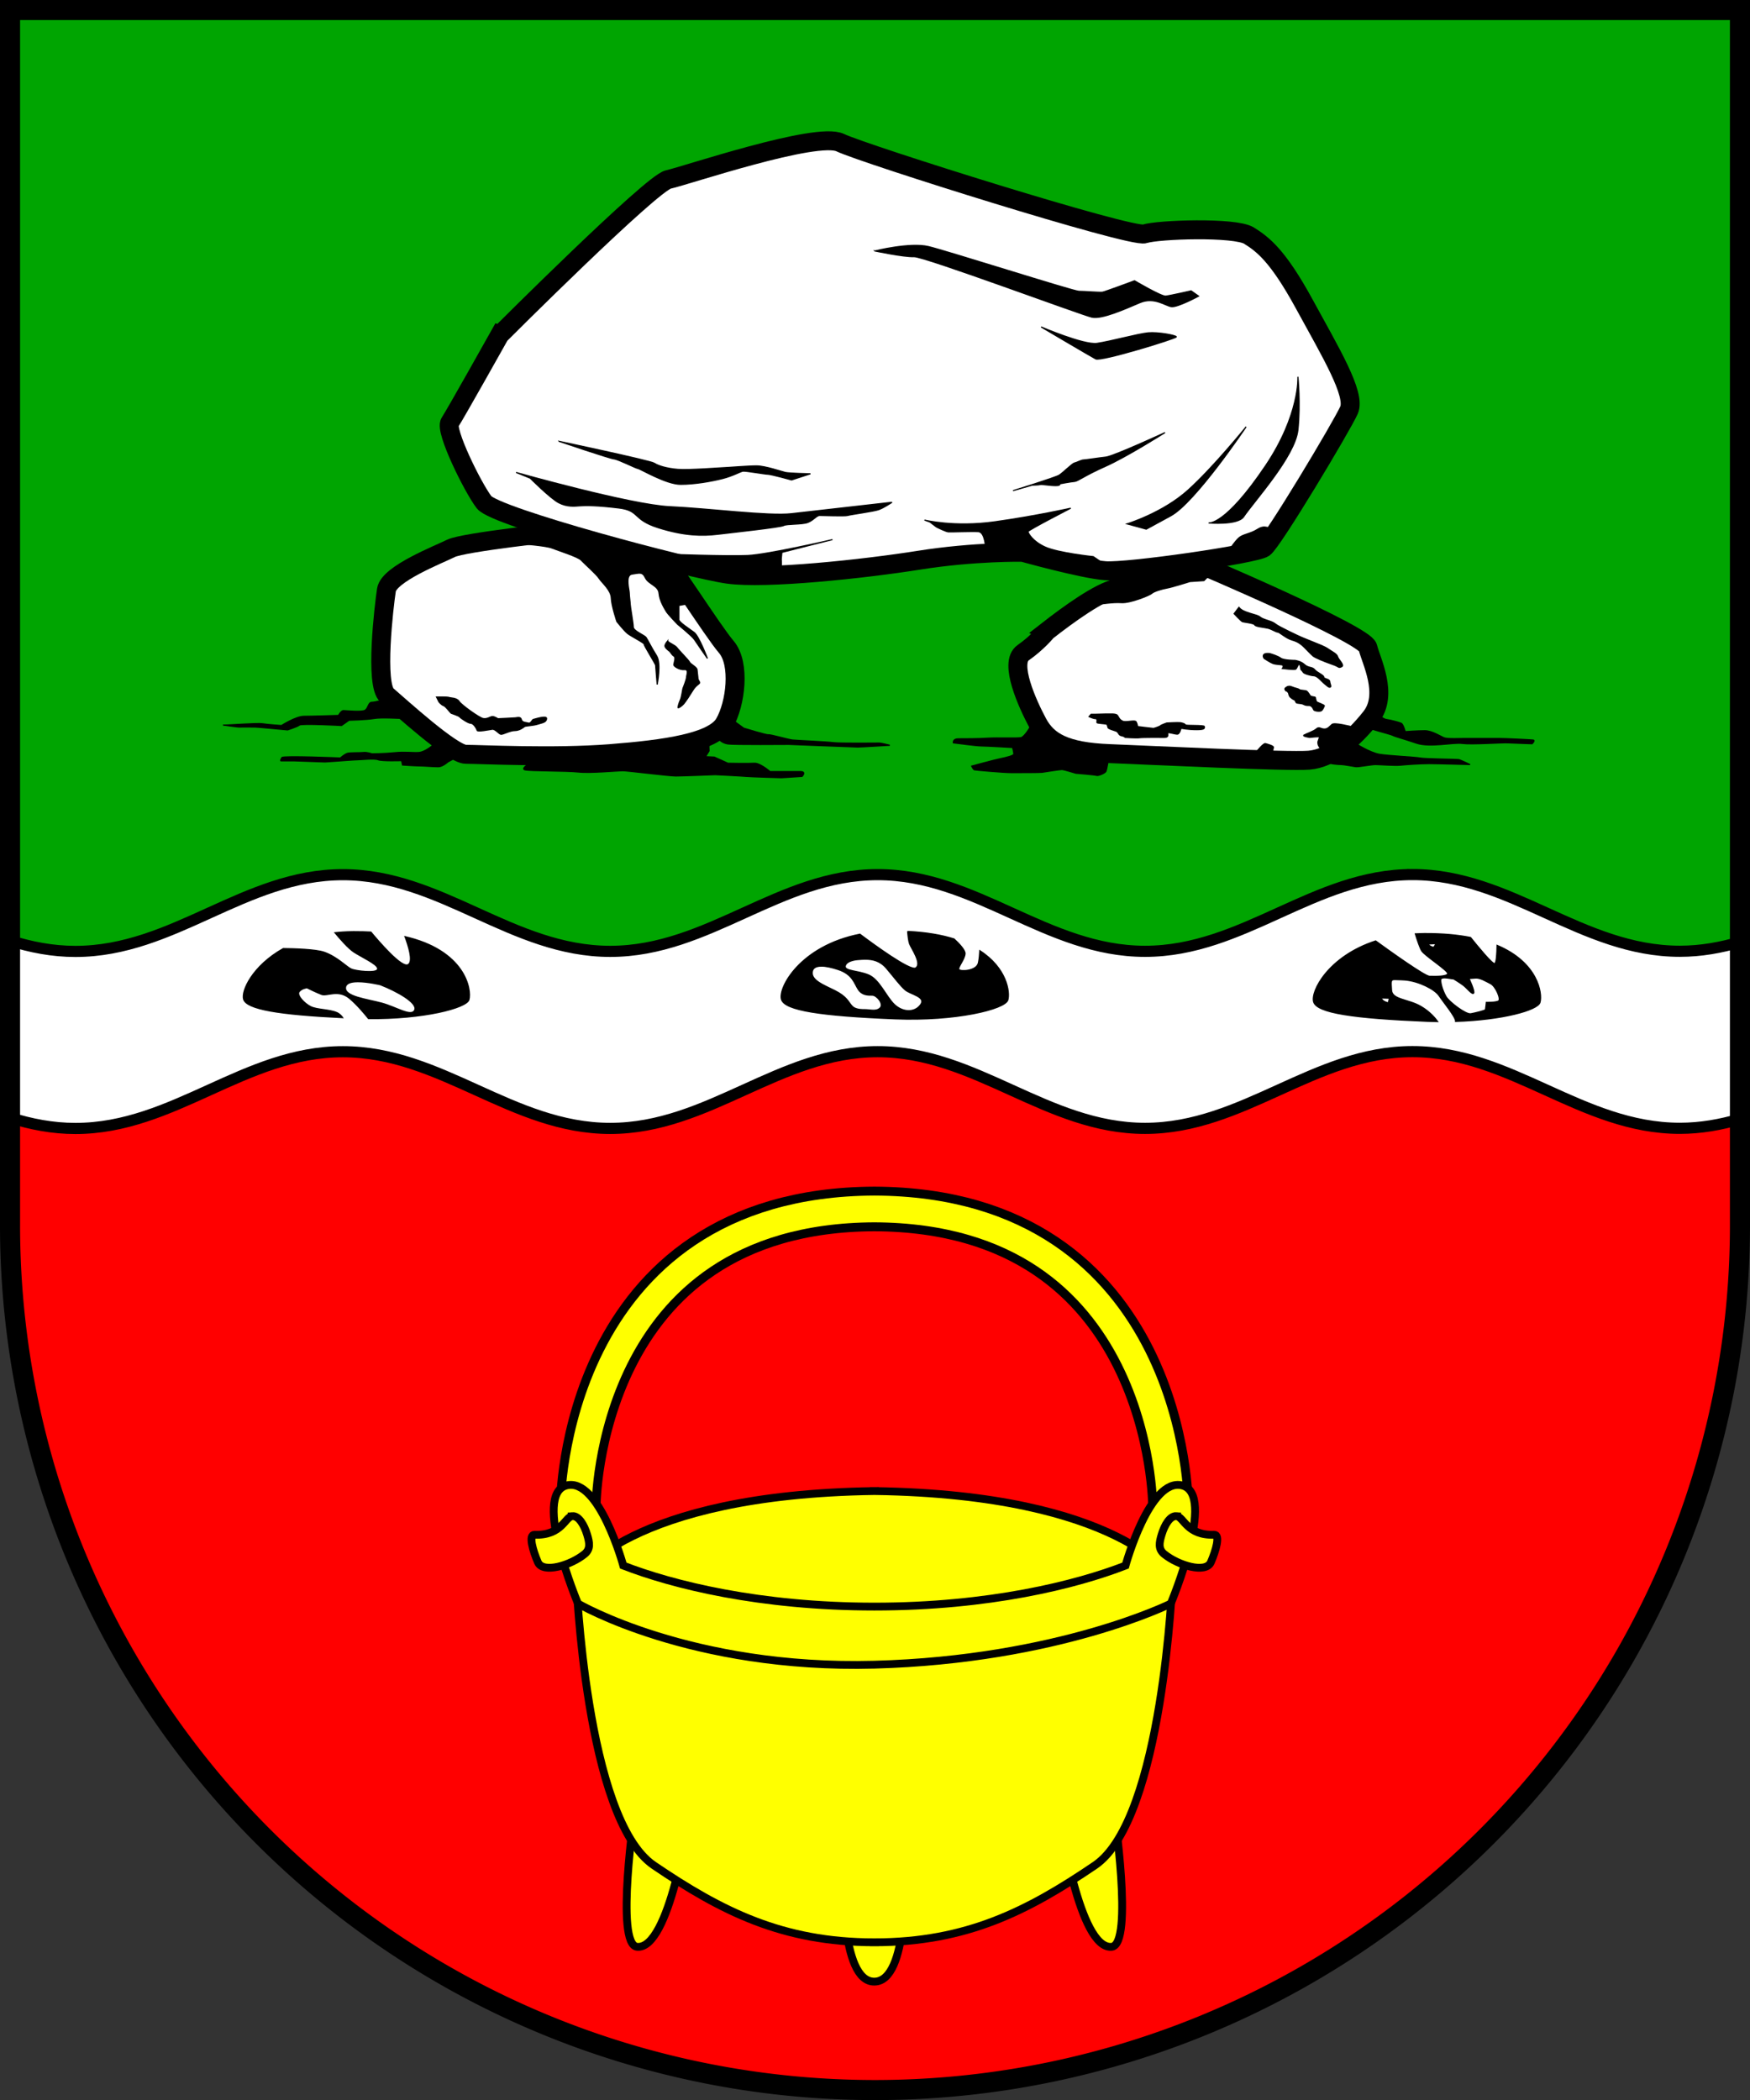<?xml version="1.0" encoding="UTF-8" standalone="no"?>
<!-- Created with Inkscape (http://www.inkscape.org/) -->

<svg
   width="156.916mm"
   height="188.307mm"
   viewBox="0 0 156.916 188.307"
   version="1.1"
   id="svg3480"
   inkscape:version="1.2.2 (732a01da63, 2022-12-09)"
   sodipodi:docname="Wappen Gokels2.svg"
   xmlns:inkscape="http://www.inkscape.org/namespaces/inkscape"
   xmlns:sodipodi="http://sodipodi.sourceforge.net/DTD/sodipodi-0.dtd"
   xmlns="http://www.w3.org/2000/svg"
   xmlns:svg="http://www.w3.org/2000/svg">
  <rect x="0" y="0" width="156.916" height="188.307" fill="#333333" stroke="none"/>
  <sodipodi:namedview
     id="namedview3482"
     pagecolor="#ffffff"
     bordercolor="#666666"
     borderopacity="1.0"
     inkscape:showpageshadow="2"
     inkscape:pageopacity="0.0"
     inkscape:pagecheckerboard="0"
     inkscape:deskcolor="#d1d1d1"
     inkscape:document-units="mm"
     showgrid="false"
     inkscape:zoom="0.75210036"
     inkscape:cx="296.50298"
     inkscape:cy="357.00023"
     inkscape:current-layer="layer1" />
  <defs
     id="defs3477" />
  <g
     inkscape:label="Ebene 1"
     inkscape:groupmode="layer"
     id="layer1"
     transform="translate(-525.61,-53.088)">
    <g
       id="g3358"
       transform="translate(505.792,0.15)">
      <path
         id="path1140"
         style="fill:#00a501;fill-opacity:1;stroke:none;stroke-width:1.8;stroke-linecap:round;stroke-dasharray:none"
         d="M 20.718,53.838 V 162.786 a 77.558,77.558 0 0 0 77.558,77.559 77.558,77.558 0 0 0 77.558,-77.559 V 53.838 Z" />
      <path
         id="rect2363"
         style="fill:#ff0000;stroke:none;stroke-width:1;stroke-linecap:round;stroke-dasharray:none"
         d="m 20.718,143.27 v 19.517 a 77.558,77.558 0 0 0 77.558,77.559 77.558,77.558 0 0 0 77.558,-77.559 v -19.517 z" />
      <path
         id="path845"
         style="fill:#ffffff;fill-opacity:1;stroke:#000000;stroke-width:1;stroke-dasharray:none"
         d="m 146.467,131.358 c -8.826,7.8e-4 -15.149,6.88 -23.975,6.881 -8.826,8.9e-4 -15.154,-6.877 -23.98,-6.876 -8.826,7.8e-4 -15.15,6.879 -23.975,6.88 -8.826,7.8e-4 -15.154,-6.877 -23.98,-6.876 -8.826,7.9e-4 -15.149,6.88 -23.975,6.881 -2.072,2.1e-4 -4.003,-0.387 -5.865,-0.967 v 15.875 c 1.861,0.58 3.793,0.967 5.865,0.967 8.826,-8.4e-4 15.149,-6.88 23.975,-6.881 8.826,-8.2e-4 15.154,6.877 23.98,6.876 8.826,-8.3e-4 15.15,-6.879 23.975,-6.88 8.826,-8.3e-4 15.154,6.877 23.98,6.876 8.826,-8.2e-4 15.149,-6.88 23.975,-6.881 8.826,-8.1e-4 15.154,6.877 23.979,6.876 1.896,-1.8e-4 3.673,-0.329 5.387,-0.828 v -15.875 c -1.715,0.499 -3.491,0.828 -5.387,0.828 -8.826,7.8e-4 -15.154,-6.877 -23.979,-6.877 z" />
      <g
         id="g1086"
         transform="translate(-205.672,-3.696)">
        <path
           id="path1836"
           style="fill:#000000;stroke:none;stroke-width:0.1;stroke-linecap:round;stroke-dasharray:none"
           d="m 257.311,140.122 c -0.076,2.9e-4 -0.152,6.3e-4 -0.228,0.002 -0.582,0.007 -1.135,0.043 -1.66,0.104 0.503,0.61 1.258,1.474 1.758,1.804 0.688,0.453 2.163,1.121 2.123,1.475 -0.039,0.354 -1.907,0.157 -2.32,-0.039 -0.413,-0.197 -1.239,-1.082 -2.399,-1.494 -0.772,-0.275 -2.766,-0.326 -3.713,-0.334 -2.777,1.552 -3.831,3.845 -3.582,4.62 0.294,0.916 3.131,1.396 9.026,1.679 -0.133,-0.217 -0.328,-0.437 -0.61,-0.558 -0.688,-0.295 -1.789,-0.255 -2.34,-0.531 -0.551,-0.275 -1.239,-1.003 -1.003,-1.278 0.236,-0.275 0.649,-0.314 0.649,-0.314 0,0 0.786,0.393 1.298,0.59 0.511,0.197 1.495,-0.492 2.498,0.354 0.657,0.554 1.316,1.337 1.697,1.816 4.924,0.057 8.855,-0.942 9.079,-1.718 0.274,-0.951 -0.339,-4.513 -5.86,-5.75 0.352,0.929 0.756,2.241 0.354,2.525 -0.511,0.362 -2.595,-2.062 -3.304,-2.915 -0.464,-0.025 -0.951,-0.038 -1.462,-0.036 z m 0.28,4.59 c 0.882,0 1.989,0.269 1.989,0.269 1.514,0.59 3.304,1.613 3.048,2.202 -0.256,0.59 -1.593,-0.295 -2.891,-0.649 -1.298,-0.354 -3.421,-0.59 -3.205,-1.416 0.081,-0.31 0.53,-0.406 1.059,-0.406 z" />
        <path
           id="path1838"
           style="fill:#000000;stroke:#000000;stroke-width:0.1;stroke-linecap:round;stroke-dasharray:none"
           d="m 306.872,140.149 c 0.034,0.399 0.089,0.888 0.176,1.115 0.157,0.413 1.141,1.79 0.551,2.163 -0.485,0.307 -3.82,-2.14 -5.002,-3.027 -5.359,1.056 -7.364,4.819 -7.031,5.859 0.313,0.974 3.5,1.455 10.186,1.731 5.395,0.222 9.868,-0.862 10.107,-1.691 0.204,-0.707 -0.083,-2.859 -2.514,-4.424 -0.017,0.337 -0.051,0.736 -0.122,1.082 -0.157,0.767 -1.632,0.806 -1.75,0.609 -0.118,-0.197 0.511,-0.885 0.55,-1.416 0.024,-0.322 -0.536,-0.91 -0.982,-1.324 -1.126,-0.352 -2.499,-0.597 -4.168,-0.675 z m -3.805,2.493 c 0.677,-0.002 1.341,0.146 1.916,0.824 0.767,0.905 1.199,1.514 1.671,1.927 0.472,0.413 1.908,0.609 1.377,1.337 -0.531,0.728 -1.593,0.688 -2.34,-0.02 -0.747,-0.708 -1.337,-2.242 -2.32,-2.655 -0.983,-0.413 -2.222,-0.334 -2.085,-0.826 0.138,-0.492 1.101,-0.55 1.101,-0.55 0.226,-0.02 0.454,-0.037 0.68,-0.038 z m -3.927,0.619 c 0.401,8.4e-4 0.921,0.115 1.498,0.304 1.317,0.433 1.455,1.259 1.809,1.79 0.354,0.531 0.866,0.511 1.259,0.511 0.393,0 1.061,0.787 0.707,1.141 -0.354,0.354 -0.845,0.158 -1.435,0.158 0,0 -0.688,0.039 -1.023,-0.256 -0.334,-0.295 -0.413,-0.747 -1.258,-1.258 -0.846,-0.511 -2.36,-0.944 -2.379,-1.75 -0.011,-0.453 0.307,-0.639 0.823,-0.638 z" />
        <path
           id="path1840"
           style="fill:#000000;stroke:#000000;stroke-width:0.1;stroke-linecap:round;stroke-dasharray:none"
           d="m 353.307,140.344 c -0.076,2.8e-4 -0.152,0.001 -0.229,0.002 -0.231,0.003 -0.458,0.011 -0.681,0.022 0.174,0.571 0.415,1.295 0.585,1.545 0.295,0.433 2.379,1.77 2.32,2.025 -0.059,0.256 -1.062,0.256 -1.632,0.236 -0.43,-0.015 -3.397,-2.131 -4.83,-3.17 -4.253,1.383 -5.857,4.539 -5.556,5.477 0.313,0.974 3.5,1.455 10.186,1.73 0.315,0.013 0.627,0.021 0.935,0.026 -0.203,-0.286 -0.697,-0.891 -1.523,-1.369 -1.121,-0.649 -2.556,-0.59 -2.615,-1.436 -0.059,-0.846 -0.079,-0.964 0.295,-0.964 0.374,0 0.944,0.04 0.944,0.04 1.219,0.118 2.635,0.826 3.028,1.415 0.393,0.59 1.475,1.888 1.475,2.281 0,0.006 -0.002,0.012 -0.003,0.018 4.197,-0.134 7.37,-1.008 7.57,-1.702 0.236,-0.82 -0.187,-3.583 -3.85,-5.121 -0.011,0.721 -0.057,1.589 -0.217,1.635 -0.206,0.059 -1.515,-1.537 -2.16,-2.341 -1.14,-0.225 -2.478,-0.354 -4.044,-0.348 z m 0.934,0.9 c 0,0 -0.157,0.354 -0.236,0.334 -0.079,-0.02 -0.413,-0.138 -0.433,-0.295 z m 0.741,3.069 c 0.013,-2.9e-4 0.027,-1.6e-4 0.041,0 0.279,0.003 0.65,0.097 0.811,0.097 0,0 0.551,0.335 0.866,0.571 0.315,0.236 0.786,0.865 0.924,0.708 0.138,-0.157 -0.413,-1.318 -0.413,-1.318 0,0 0.137,2e-5 0.57,-0.039 0.433,-0.039 0.944,0.295 1.377,0.511 0.433,0.216 0.964,1.416 0.688,1.553 -0.275,0.138 -1.082,0.118 -1.082,0.118 0,0 -0.059,0.57 -0.079,0.649 -0.02,0.079 -0.885,0.295 -1.318,0.374 -0.433,0.079 -1.947,-1.062 -2.222,-1.553 -0.275,-0.492 -0.472,-1.101 -0.472,-1.474 0,-0.14 0.124,-0.189 0.295,-0.195 0.004,-1.7e-4 0.009,-4.3e-4 0.013,-5.2e-4 z m -5.637,1.808 0.728,0.02 -0.098,0.413 c 0,0 -0.551,-0.098 -0.629,-0.433 z" />
      </g>
      <path
         id="path3248"
         style="fill:none;fill-opacity:1;stroke:#000000;stroke-width:1.8;stroke-linecap:round;stroke-dasharray:none"
         d="M 20.718,53.838 V 162.786 a 77.558,77.558 0 0 0 77.558,77.559 77.558,77.558 0 0 0 77.558,-77.559 V 53.838 Z" />
      <g
         id="g1345"
         transform="translate(-206.006,-4.136)">
        <path
           style="fill:#ffff00;stroke:#000000;stroke-width:0.7;stroke-linecap:round;stroke-dasharray:none"
           d="m 301.473,225.027 c 0,0 -0.366,9.761 2.753,9.733 3.115,-0.028 2.697,-9.622 2.697,-9.622 z"
           id="path1280"
           sodipodi:nodetypes="cscc" />
        <path
           style="fill:#ffff00;stroke:#000000;stroke-width:0.7;stroke-linecap:round;stroke-dasharray:none"
           d="m 325.689,219.25 c 0,0 1.821,12.224 -0.197,12.388 -2.91,0.236 -4.601,-11.484 -4.601,-11.484 z"
           id="path1278"
           sodipodi:nodetypes="cscc"
           inkscape:transform-center-x="-19.440934"
           inkscape:transform-center-y="7.0309851" />
        <path
           style="fill:#ffff00;stroke:#000000;stroke-width:0.7;stroke-linecap:round;stroke-dasharray:none"
           d="m 282.764,219.25 c 0,0 -1.821,12.224 0.197,12.388 2.91,0.236 4.601,-11.484 4.601,-11.484 z"
           id="path1276"
           sodipodi:nodetypes="cscc" />
        <path
           style="fill:none;stroke:#000000;stroke-width:4;stroke-linecap:round;stroke-dasharray:none"
           d="m 330.778,192.075 c 0,0 -0.018,-26.484 -26.552,-26.599 -26.534,0.115 -26.552,26.599 -26.552,26.599"
           id="path1220"
           sodipodi:nodetypes="ccc" />
        <path
           style="fill:none;stroke:#ffff00;stroke-width:2.4;stroke-linecap:round;stroke-dasharray:none"
           d="m 330.778,192.075 c 0,0 -0.018,-26.484 -26.552,-26.599 -26.534,0.115 -26.552,26.599 -26.552,26.599"
           id="path1218"
           sodipodi:nodetypes="ccc" />
        <path
           id="path1029"
           style="fill:#ffff00;stroke:#000000;stroke-width:0.7;stroke-linecap:round;stroke-dasharray:none"
           d="m 304.172,190.77 v 0.002 c -22.055,0.326 -26.678,7.832 -26.678,7.832 0,0 0.819,21.559 6.954,25.728 6.067,4.123 11.539,6.887 19.724,6.902 v 0.001 c 0.018,3e-5 0.036,-5.1e-4 0.054,-5.1e-4 0.018,0 0.036,5.4e-4 0.054,5.1e-4 v -0.001 c 8.185,-0.015 13.657,-2.78 19.724,-6.902 6.135,-4.169 6.954,-25.728 6.954,-25.728 0,0 -4.624,-7.505 -26.678,-7.832 v -0.002 c -0.018,2.5e-4 -0.036,2.6e-4 -0.054,5.2e-4 -0.018,-2.6e-4 -0.036,-2.7e-4 -0.054,-5.2e-4 z" />
        <path
           style="fill:#ffff00;stroke:#000000;stroke-width:0.7;stroke-linecap:round;stroke-dasharray:none"
           d="m 331.824,190.266 c -2.909,-0.736 -5.08,7.187 -5.08,7.187 -4.417,1.718 -12.224,3.678 -22.517,3.678 -10.294,0 -18.101,-1.96 -22.517,-3.678 0,0 -2.172,-7.923 -5.08,-7.187 -3.107,0.787 1.022,10.597 1.022,10.597 0,0 10.092,5.922 26.576,5.477 16.484,-0.445 26.576,-5.477 26.576,-5.477 0,0 4.128,-9.81 1.021,-10.597 z"
           id="path1152"
           sodipodi:nodetypes="sczcsczcs"
           inkscape:transform-center-x="-14.375305"
           inkscape:transform-center-y="11.512239" />
        <path
           style="fill:#ffff00;stroke:#000000;stroke-width:0.7;stroke-linecap:round;stroke-dasharray:none"
           d="m 277.14,193.019 c 0.566,-0.047 1.062,0.77 1.33,1.662 0.214,0.711 0.329,1.286 -0.229,1.74 -1.258,1.022 -3.736,1.77 -4.188,0.728 -0.452,-1.042 -0.865,-2.478 -0.295,-2.458 2.458,0.085 2.728,-1.617 3.382,-1.671 z"
           id="path1210"
           sodipodi:nodetypes="ssssss" />
        <path
           style="fill:#ffff00;stroke:#000000;stroke-width:0.7;stroke-linecap:round;stroke-dasharray:none"
           d="m 331.313,193.019 c -0.566,-0.047 -1.062,0.77 -1.33,1.662 -0.214,0.711 -0.329,1.286 0.229,1.74 1.258,1.022 3.736,1.77 4.188,0.728 0.452,-1.042 0.865,-2.478 0.295,-2.458 -2.458,0.085 -2.728,-1.617 -3.382,-1.671 z"
           id="path1212"
           sodipodi:nodetypes="ssssss"
           inkscape:transform-center-x="-28.16306"
           inkscape:transform-center-y="11.640483" />
      </g>
      <g
         id="g1834"
         transform="translate(-355.296,-4.511)">
        <path
           style="fill:#ffffff;stroke:#000000;stroke-width:1.7;stroke-linecap:round;stroke-dasharray:none"
           d="m 468.978,114.049 c 1.966,-1.534 4.68,-3.5 6.253,-3.854 1.573,-0.354 4.051,-2.478 4.051,-2.478 l 3.186,0.236 c 0,0 15.023,6.371 15.298,7.551 0.275,1.18 1.888,4.208 0.275,6.253 -1.612,2.045 -3.618,3.697 -5.545,3.854 -1.927,0.157 -14.001,-0.433 -17.933,-0.59 -3.933,-0.157 -5.506,-1.062 -6.41,-2.753 -0.905,-1.691 -2.596,-5.388 -1.298,-6.292 1.298,-0.905 2.124,-1.927 2.124,-1.927 z"
           id="path1405" />
        <path
           style="fill:#ffffff;stroke:#000000;stroke-width:1.7;stroke-linecap:round;stroke-dasharray:none"
           d="m 425.504,105.118 c 0,0 -8.843,0.946 -9.955,1.502 -1.112,0.556 -5.562,2.28 -5.784,3.726 -0.222,1.446 -1.057,8.509 0.056,9.455 1.112,0.945 5.84,5.284 7.063,5.284 1.224,0 7.898,0.334 12.903,-0.056 5.006,-0.389 9.288,-1.001 10.289,-2.725 1.001,-1.724 1.446,-5.339 0.167,-6.841 -1.279,-1.502 -5.228,-7.786 -5.84,-8.176 -0.612,-0.389 -2.836,-1.947 -2.836,-1.947 l -5.172,-1.168 z"
           id="path1349"
           sodipodi:nodetypes="cssssssssccc" />
        <path
           style="fill:#ffffff;stroke:#000000;stroke-width:1.7;stroke-linecap:round;stroke-dasharray:none"
           d="m 419.937,87.464 c 0,0 13.607,-13.607 15.102,-13.922 1.494,-0.315 13.293,-4.326 15.416,-3.303 2.124,1.023 26.113,8.573 27.293,8.18 1.18,-0.393 8.101,-0.629 9.36,0.157 1.258,0.787 2.596,1.809 4.955,6.135 2.36,4.326 4.641,8.101 4.011,9.517 -0.629,1.416 -6.843,11.798 -7.63,12.349 -0.787,0.551 -12.191,2.202 -14.237,2.045 -2.045,-0.157 -7.394,-1.652 -7.394,-1.652 0,0 -4.326,-0.079 -9.281,0.708 -4.955,0.787 -13.765,1.73 -17.147,1.258 -3.382,-0.472 -20.843,-5.113 -21.866,-6.45 -1.023,-1.337 -3.539,-6.45 -3.068,-7.158 0.472,-0.708 4.483,-7.865 4.483,-7.865 z"
           id="path1347" />
        <path
           style="fill:#000000;stroke:#000000;stroke-width:0.1;stroke-linecap:round;stroke-dasharray:none"
           d="m 453.562,79.952 c 0,0 3.146,-0.787 4.798,-0.393 1.652,0.393 13.017,4.011 13.489,4.011 0.472,0 1.888,0.118 2.124,0.079 0.236,-0.039 2.871,-1.023 2.871,-1.023 0,0 2.399,1.416 2.792,1.376 0.393,-0.039 2.281,-0.472 2.281,-0.472 l 0.669,0.472 c 0,0 -1.888,1.023 -2.438,0.944 -0.551,-0.079 -1.534,-0.905 -2.832,-0.354 -1.298,0.551 -3.382,1.494 -4.287,1.298 -0.905,-0.197 -15.062,-5.467 -15.967,-5.427 -0.905,0.039 -3.5,-0.511 -3.5,-0.511 z"
           id="path1463" />
        <path
           style="fill:#000000;stroke:#000000;stroke-width:0.1;stroke-linecap:round;stroke-dasharray:none"
           d="m 468.468,86.765 c 0,0 3.838,1.641 5.006,1.474 1.168,-0.167 3.699,-0.862 4.588,-0.945 0.89,-0.083 2.531,0.222 2.531,0.362 0,0.139 -6.757,2.225 -7.23,1.974 -0.473,-0.25 -4.894,-2.864 -4.894,-2.864 z"
           id="path1519" />
        <path
           style="fill:#000000;stroke:#000000;stroke-width:0.1;stroke-linecap:round;stroke-dasharray:none"
           d="m 491.494,91.242 c 0,0 0.176,3.392 -2.892,7.953 -3.654,5.434 -5.117,5.145 -5.117,5.145 0,0 2.614,0.222 3.142,-0.556 0.973,-1.433 4.616,-5.423 4.867,-7.786 0.25,-2.364 0,-4.755 0,-4.755 z"
           id="path1521"
           sodipodi:nodetypes="cscssc" />
        <path
           style="fill:#000000;stroke:#000000;stroke-width:0.1;stroke-linecap:round;stroke-dasharray:none"
           d="m 476.171,104.423 c 0,0 3.198,-0.973 5.478,-3.031 2.28,-2.058 5.2,-5.673 5.2,-5.673 0,0 -4.561,6.785 -6.757,7.981 -2.197,1.196 -2.197,1.196 -2.197,1.196 z"
           id="path1523" />
        <path
           style="fill:#000000;stroke:#000000;stroke-width:0.1;stroke-linecap:round;stroke-dasharray:none"
           d="m 465.95,101.445 c 0,0 3.815,-1.18 4.149,-1.396 0.334,-0.216 1.16,-1.042 1.357,-1.081 0.197,-0.039 0.629,-0.275 0.806,-0.275 0.177,0 1.298,-0.177 2.006,-0.256 0.708,-0.079 5.309,-2.202 5.309,-2.202 0,0 -3.441,2.183 -5.348,3.028 -1.907,0.846 -2.458,1.337 -2.773,1.357 -0.315,0.02 -1.337,0.216 -1.337,0.216 0,0 0.157,0.157 -0.354,0.157 -0.511,0 -1.258,-0.138 -1.357,-0.098 -0.098,0.039 -0.747,0.059 -0.747,0.059 z"
           id="path1525" />
        <path
           style="fill:#000000;stroke:#000000;stroke-width:0.1;stroke-linecap:round;stroke-dasharray:none"
           d="m 458.006,104.08 c 0,0 2.674,0.669 6.312,0.157 3.638,-0.511 6.804,-1.219 6.804,-1.219 0,0 -3.854,1.986 -3.834,2.104 0.02,0.118 0.374,0.846 1.534,1.376 1.16,0.531 4.326,0.865 4.326,0.865 l 0.944,0.649 -7.256,-1.121 -3.343,-0.236 c 0,0 -0.039,-1.494 -0.649,-1.534 -0.61,-0.039 -2.478,0.039 -2.694,0.02 -0.216,-0.02 -0.944,-0.374 -1.023,-0.413 -0.079,-0.039 -0.629,-0.472 -0.629,-0.472 z"
           id="path1527" />
        <path
           style="fill:#000000;stroke:#000000;stroke-width:0.1;stroke-linecap:round;stroke-dasharray:none"
           d="m 434.987,107.148 c 0,0 5.367,0.195 7.175,0.111 1.808,-0.083 7.703,-1.446 7.564,-1.418 -0.139,0.028 -4.505,1.14 -4.505,1.14 l -0.056,0.612 c 0,0 0.111,1.279 -0.25,1.335 -0.361,0.056 -7.898,-0.751 -7.898,-0.751 z"
           id="path1529" />
        <path
           style="fill:#000000;stroke:#000000;stroke-width:0.1;stroke-linecap:round;stroke-dasharray:none"
           d="m 421.392,99.813 c 0,0 10.304,2.91 13.765,3.068 3.461,0.157 8.888,0.865 10.933,0.629 2.045,-0.236 9.006,-1.023 9.006,-1.023 0,0 -0.747,0.511 -1.219,0.669 -0.472,0.157 -2.517,0.433 -2.753,0.511 -0.236,0.079 -2.242,0 -2.517,0 -0.275,0 -0.551,0.433 -1.062,0.629 -0.511,0.197 -1.888,0.118 -2.163,0.275 -0.275,0.157 -4.601,0.629 -5.938,0.787 -1.337,0.157 -2.95,0.157 -5.309,-0.59 -2.36,-0.747 -1.612,-1.534 -3.539,-1.77 -1.927,-0.236 -2.95,-0.236 -3.461,-0.197 -0.511,0.039 -1.18,0.118 -1.927,-0.275 -0.747,-0.393 -2.556,-2.202 -2.556,-2.202 z"
           id="path1531" />
        <path
           style="fill:#000000;stroke:#000000;stroke-width:0.1;stroke-linecap:round;stroke-dasharray:none"
           d="m 425.246,97.021 c 0,0 8.18,1.73 8.534,1.966 0.354,0.236 1.14,0.472 2.124,0.551 0.983,0.079 3.972,-0.157 4.169,-0.157 0.197,0 2.084,-0.157 2.871,-0.157 0.787,0 2.242,0.511 2.596,0.59 0.354,0.079 2.242,0.118 2.242,0.118 l -1.691,0.551 c 0,0 -1.848,-0.511 -2.124,-0.511 -0.275,0 -2.006,-0.315 -2.242,-0.275 -0.236,0.039 -0.904,0.433 -1.848,0.669 -0.944,0.236 -2.438,0.511 -3.736,0.511 -1.298,0 -3.579,-1.376 -3.815,-1.416 -0.236,-0.039 -1.77,-0.826 -2.163,-0.865 -0.393,-0.039 -4.916,-1.573 -4.916,-1.573 z"
           id="path1533" />
        <path
           style="fill:#000000;stroke:#000000;stroke-width:0.1;stroke-linecap:round;stroke-dasharray:none"
           d="m 421.777,106.203 c 0,0 2.28,0.167 2.836,0.389 0.556,0.222 2.336,0.779 2.614,1.085 0.278,0.306 1.363,1.251 1.613,1.641 0.25,0.389 1.057,1.029 1.085,1.752 0.028,0.723 0.501,2.113 0.501,2.113 0,0 0.64,0.806 0.945,1.057 0.306,0.25 1.529,0.862 1.502,0.973 -0.028,0.111 1.029,1.78 1.029,1.891 0,0.111 0.139,1.724 0.139,1.724 0,0 0.389,-1.891 -0.056,-2.586 -0.445,-0.695 -0.806,-1.446 -0.945,-1.641 -0.139,-0.195 -1.14,-0.584 -1.14,-0.918 0,-0.334 -0.278,-1.891 -0.278,-2.058 0,-0.167 -0.084,-0.779 -0.084,-1.029 0,-0.25 -0.389,-1.585 0.25,-1.669 0.64,-0.083 0.918,-0.25 1.196,0.334 0.278,0.584 1.168,0.695 1.224,1.39 0.056,0.695 0.501,1.363 0.64,1.613 0.139,0.25 1.029,1.168 1.029,1.168 0,0 1.307,1.057 1.502,1.363 0.195,0.306 1.168,1.696 1.168,1.696 0,0 -0.751,-2.002 -1.196,-2.336 -0.445,-0.334 -1.363,-0.918 -1.363,-1.14 0,-0.222 0,-1.279 0,-1.279 l 0.918,-0.167 -1.14,-3.226 c 0,0 -6.368,-2.781 -6.479,-2.781 -0.111,0 -3.699,-0.862 -3.699,-0.862 l -3.782,0.723 z"
           id="path1563" />
        <path
           style="fill:#000000;stroke:#000000;stroke-width:0.1;stroke-linecap:round;stroke-dasharray:none"
           d="m 434.973,114.921 c 0.125,0.195 0.667,0.362 0.848,0.612 0.181,0.25 1.071,1.14 1.126,1.293 0.056,0.153 0.653,0.445 0.667,0.667 0.014,0.222 0.083,0.667 0.083,0.793 0,0.125 0.167,0.292 0.153,0.389 -0.014,0.097 -0.334,0.222 -0.598,0.653 -0.264,0.431 -0.653,1.029 -0.834,1.237 -0.181,0.209 -0.528,0.431 -0.514,0.32 0.014,-0.111 0.083,-0.403 0.209,-0.667 0.125,-0.264 0.209,-0.987 0.236,-1.043 0.028,-0.056 0.32,-0.806 0.32,-0.987 0,-0.181 0.25,-0.737 -0.181,-0.695 -0.431,0.042 -0.973,-0.292 -0.959,-0.445 0.014,-0.153 0.209,-0.653 0.014,-0.765 -0.195,-0.111 -0.292,-0.362 -0.403,-0.445 -0.111,-0.083 -0.403,-0.306 -0.403,-0.473 0,-0.167 0.236,-0.445 0.236,-0.445 z"
           id="path1565" />
        <path
           style="fill:#000000;stroke:#000000;stroke-width:0.1;stroke-linecap:round;stroke-dasharray:none"
           d="m 414.254,119.948 c 0,0 0.983,-0.02 1.121,0.039 0.138,0.059 0.688,0.02 0.905,0.354 0.216,0.334 1.789,1.455 2.143,1.534 0.354,0.079 0.649,-0.157 0.826,-0.177 0.177,-0.02 0.511,0.197 0.511,0.197 0,0 1.357,-0.059 1.553,-0.079 0.197,-0.02 0.492,-0.118 0.551,0.157 0.059,0.275 0.452,0.256 0.649,0.315 0.197,0.059 0.315,-0.315 0.433,-0.334 0.118,-0.02 1.219,-0.393 1.18,-0.059 -0.039,0.334 -0.374,0.354 -0.806,0.492 -0.433,0.138 -1.081,0.138 -1.18,0.216 -0.098,0.079 -0.452,0.354 -0.865,0.354 -0.413,0 -1.023,0.334 -1.219,0.334 -0.197,0 -0.531,-0.492 -0.806,-0.452 -0.275,0.039 -1.317,0.256 -1.357,0.098 -0.039,-0.157 -0.315,-0.629 -0.551,-0.629 -0.236,0 -0.905,-0.452 -1.003,-0.57 -0.098,-0.118 -0.688,-0.295 -0.767,-0.334 -0.079,-0.039 -0.492,-0.629 -0.688,-0.688 -0.197,-0.059 -0.413,-0.334 -0.413,-0.334 z"
           id="path1567" />
        <path
           style="fill:#000000;stroke:#000000;stroke-width:0.1;stroke-linecap:round;stroke-dasharray:none"
           d="m 472.945,121.498 c 0.209,0.014 1.474,-0.042 1.543,-0.028 0.07,0.014 0.681,-0.056 0.82,0.125 0.139,0.181 0.153,0.362 0.459,0.514 0.306,0.153 1.112,-0.139 1.224,0.07 0.111,0.209 0.125,0.417 0.125,0.417 0,0 1.349,0.167 1.418,0.167 0.07,0 0.598,-0.181 0.626,-0.236 0.028,-0.056 0.57,-0.25 0.57,-0.25 0,0 1.029,-0.056 1.21,-0.028 0.181,0.028 0.431,0.097 0.459,0.195 0.028,0.097 1.71,0 1.71,0.153 0,0.153 0.07,0.278 -0.709,0.278 -0.779,0 -1.39,-0.125 -1.39,-0.125 0,0 -0.111,0.528 -0.334,0.528 -0.222,0 -0.806,-0.195 -0.848,-0.111 -0.042,0.083 0.139,0.403 -0.292,0.403 -0.431,0 -1.96,-0.014 -2.239,0.028 -0.278,0.042 -1.293,-0.028 -1.293,-0.028 0,0 -0.042,-0.097 -0.334,-0.153 -0.292,-0.056 -0.236,-0.334 -0.501,-0.417 -0.264,-0.083 -0.654,-0.209 -0.695,-0.292 -0.042,-0.083 -0.042,-0.306 -0.167,-0.334 -0.125,-0.028 -0.806,-0.07 -0.834,-0.125 -0.028,-0.056 0.083,-0.362 -0.125,-0.362 -0.209,0 -0.584,-0.181 -0.584,-0.181 z"
           id="path1600" />
        <path
           style="fill:#000000;stroke:#000000;stroke-width:0.1;stroke-linecap:round;stroke-dasharray:none"
           d="m 489.047,104.785 c -0.389,0 -0.584,-0.25 -1.196,0.139 -0.612,0.389 -1.224,0.417 -1.613,0.723 -0.389,0.306 -1.057,1.363 -1.057,1.363 l 3.365,-0.723 z"
           id="path1602" />
        <path
           style="fill:#000000;stroke:#000000;stroke-width:0.1;stroke-linecap:round;stroke-dasharray:none"
           d="m 473.529,111.625 c 0.306,0 1.363,-0.195 2.141,-0.139 0.779,0.056 2.558,-0.667 2.725,-0.834 0.167,-0.167 0.89,-0.389 1.363,-0.473 0.473,-0.083 2.058,-0.584 2.058,-0.584 l 1.251,-0.083 0.806,-0.806 c 0,0 -3.476,-1.14 -3.726,-0.946 -0.25,0.195 -2.67,1.001 -3.031,1.251 -0.361,0.25 -2.92,1.279 -3.059,1.418 -0.139,0.139 -0.528,1.196 -0.528,1.196 z"
           id="path1604" />
        <path
           style="fill:#000000;stroke:#000000;stroke-width:0.1;stroke-linecap:round;stroke-dasharray:none"
           d="m 486.204,111.906 c 0.374,0.511 1.593,0.61 1.888,0.865 0.295,0.256 1.062,0.354 1.357,0.61 0.295,0.256 2.143,1.121 2.379,1.219 0.236,0.098 1.396,0.57 1.396,0.57 0,0 0.688,0.256 0.983,0.472 0.295,0.216 0.787,0.433 0.846,0.688 0.059,0.256 0.669,0.767 0.354,0.905 -0.315,0.138 -0.138,0.02 -0.826,-0.216 -0.688,-0.236 -1.534,-0.59 -1.73,-0.747 -0.197,-0.157 -0.826,-0.846 -0.983,-0.964 -0.157,-0.118 -0.354,-0.315 -0.905,-0.472 -0.551,-0.157 -1.121,-0.708 -1.278,-0.708 -0.157,0 -0.551,-0.275 -0.905,-0.354 -0.354,-0.079 -1.101,-0.138 -1.16,-0.295 -0.059,-0.157 -1.003,-0.236 -1.121,-0.295 -0.118,-0.059 -0.728,-0.708 -0.728,-0.708 z"
           id="path1606" />
        <path
           style="fill:#000000;stroke:#000000;stroke-width:0.1;stroke-linecap:round;stroke-dasharray:none"
           d="m 488.976,116.055 c 0.197,0.059 0.708,0.216 0.983,0.413 0.275,0.197 1.278,0.197 1.278,0.197 0,0 0.511,0.059 0.846,0.374 0.334,0.315 0.708,0.197 0.905,0.452 0.197,0.256 0.826,0.492 0.826,0.669 0,0.177 0.511,0.157 0.531,0.393 0.02,0.236 0.177,0.472 0.039,0.511 -0.138,0.039 -0.236,-0.098 -0.492,-0.295 -0.256,-0.197 -0.629,-0.708 -0.964,-0.728 -0.334,-0.02 -0.905,-0.197 -0.964,-0.315 -0.059,-0.118 -0.197,-0.236 -0.197,-0.236 0,0 -0.059,-0.492 -0.157,-0.492 -0.098,0 -0.197,0.374 -0.315,0.452 -0.118,0.079 -1.199,-0.059 -1.199,-0.059 0,0 0.216,-0.295 -0.079,-0.334 -0.295,-0.039 -0.551,-0.039 -0.767,-0.118 -0.216,-0.079 -0.787,-0.452 -0.787,-0.452 0,0 -0.157,-0.216 -0.02,-0.354 0.138,-0.138 0.531,-0.079 0.531,-0.079 z"
           id="path1608" />
        <path
           style="fill:#000000;stroke:#000000;stroke-width:0.1;stroke-linecap:round;stroke-dasharray:none"
           d="m 490.313,119.211 c 0.059,-0.079 0.285,-0.324 0.6,-0.187 0.315,0.138 0.61,0.167 0.708,0.256 0.098,0.088 0.56,0.059 0.669,0.147 0.108,0.088 0.236,0.295 0.305,0.403 0.069,0.108 0.452,0.098 0.462,0.157 0.01,0.059 0.059,0.315 0.108,0.383 0.049,0.069 0.737,0.285 0.698,0.374 -0.039,0.088 -0.138,0.364 -0.285,0.442 -0.147,0.079 -0.639,0.02 -0.678,-0.108 -0.039,-0.128 -0.197,-0.383 -0.423,-0.374 -0.226,0.01 -0.354,-0.029 -0.501,-0.108 -0.147,-0.079 -0.511,-0.079 -0.6,-0.118 -0.088,-0.039 -0.088,-0.236 -0.206,-0.275 -0.118,-0.039 -0.295,-0.187 -0.364,-0.246 -0.069,-0.059 -0.138,-0.256 -0.138,-0.315 0,-0.059 -0.138,-0.246 -0.216,-0.236 -0.079,0.01 -0.138,-0.197 -0.138,-0.197 z"
           id="path1610" />
        <path
           style="fill:#000000;stroke:#000000;stroke-width:0.1;stroke-linecap:round;stroke-dasharray:none"
           d="m 496.416,122.638 c -0.278,-0.07 -1.641,-0.417 -1.863,-0.236 -0.222,0.181 -0.375,0.431 -0.709,0.417 -0.334,-0.014 -0.445,-0.236 -0.695,-0.014 -0.25,0.222 -0.932,0.445 -1.112,0.556 -0.181,0.111 0.514,0.209 0.514,0.209 0,0 0.834,-0.097 0.862,-0.042 0.028,0.056 -0.097,0.32 -0.125,0.431 -0.028,0.111 0.042,0.32 0.042,0.32 l 0.292,0.501 2.28,-0.834 z"
           id="path1612" />
        <path
           style="fill:#000000;stroke:#000000;stroke-width:0.1;stroke-linecap:round;stroke-dasharray:none"
           d="m 487.865,124.751 c 0,0 0.542,-0.667 0.709,-0.626 0.167,0.042 0.779,0.209 0.723,0.348 -0.056,0.139 -0.083,0.709 -0.222,0.723 -0.139,0.014 -1.21,-0.445 -1.21,-0.445 z"
           id="path1614" />
        <path
           style="fill:#000000;stroke:#000000;stroke-width:0.1;stroke-linecap:round;stroke-dasharray:none"
           d="m 395.161,122.465 c 0.629,0 3.028,-0.197 3.5,-0.118 0.472,0.079 1.691,0.157 1.691,0.157 0,0 1.298,-0.826 2.006,-0.826 0.708,0 3.107,-0.079 3.107,-0.079 0,0 0.236,-0.433 0.433,-0.433 0.197,0 1.691,0.157 1.966,-0.039 0.275,-0.197 0.275,-0.708 0.59,-0.708 0.315,0 1.298,-0.275 1.298,-0.275 0,0 1.848,1.73 1.573,1.73 -0.275,0 -2.006,-0.118 -2.674,0 -0.669,0.118 -2.242,0.157 -2.242,0.157 l -0.669,0.472 c 0,0 -3.579,-0.197 -3.775,-0.039 -0.197,0.157 -1.062,0.433 -1.062,0.433 0,0 -2.694,-0.256 -2.871,-0.256 -0.177,0 -1.239,-0.02 -1.396,0 -0.157,0.02 -1.475,-0.177 -1.475,-0.177 z"
           id="path1748" />
        <path
           style="fill:#000000;stroke:#000000;stroke-width:0.1;stroke-linecap:round;stroke-dasharray:none"
           d="m 414.136,124.097 c -0.157,0.138 -0.885,0.787 -1.475,0.826 -0.59,0.039 -1.199,-0.079 -2.163,0.02 -0.964,0.098 -2.045,0.098 -2.045,0.098 0,0 -0.433,-0.157 -0.747,-0.118 -0.315,0.039 -1.219,0 -1.455,0.079 -0.236,0.079 -0.629,0.413 -0.629,0.413 0,0 -5.132,-0.216 -5.231,-0.039 -0.098,0.177 -0.157,0.295 -0.079,0.295 0.079,0 1.14,0 1.14,0 l 2.812,0.098 1.16,-0.079 c 0,0 1.514,-0.118 1.789,-0.118 0.275,0 1.475,-0.138 1.809,0 0.334,0.138 2.104,0.079 2.104,0.079 l 0.079,0.393 c 0,0 1.081,0.079 1.475,0.079 0.393,0 1.337,0.079 1.73,0.079 0.393,0 0.865,-0.433 0.865,-0.433 l 1.042,-0.57 z"
           id="path1750" />
        <path
           style="fill:#000000;stroke:#000000;stroke-width:0.1;stroke-linecap:round;stroke-dasharray:none"
           d="m 423.083,125.69 c -0.157,-0.039 -1.376,0.669 -0.905,0.787 0.472,0.118 3.736,0.079 4.798,0.197 1.062,0.118 3.539,-0.118 3.972,-0.118 0.433,0 4.129,0.472 4.759,0.472 0.629,0 3.539,-0.118 3.539,-0.118 0,0 2.399,0.118 2.792,0.157 0.393,0.039 3.146,0.118 3.146,0.118 l 1.848,-0.118 c 0,0 0.433,-0.433 -0.157,-0.433 -0.59,0 -2.714,0 -2.714,0 0,0 -0.904,-0.787 -1.416,-0.747 -0.511,0.039 -2.36,0 -2.36,0 l -1.219,-0.551 -0.787,-0.039 0.315,-0.511 -0.039,-1.101 c 0,0 0.826,-0.551 0.826,-0.236 0,0.315 0.393,0.629 0.905,0.708 0.511,0.079 5.466,0.039 5.466,0.039 0,0 5.899,0.236 6.174,0.236 0.275,0 2.871,-0.157 2.871,-0.157 0,0 -0.747,-0.197 -0.944,-0.197 -0.197,0 -3.539,0.039 -4.129,-0.039 -0.59,-0.079 -3.303,-0.197 -3.657,-0.236 -0.354,-0.039 -2.006,-0.511 -2.163,-0.472 -0.157,0.039 -2.202,-0.59 -2.202,-0.59 l -1.14,-0.826 c 0,0 -2.202,1.298 -2.36,1.416 -0.157,0.118 -5.073,1.101 -5.545,1.101 -0.472,0 -7.669,0.551 -7.669,0.551 z"
           id="path1752" />
        <path
           style="fill:#000000;stroke:#000000;stroke-width:0.1;stroke-linecap:round;stroke-dasharray:none"
           d="m 467.606,122.36 c -0.083,0.306 -0.64,1.14 -0.918,1.224 -0.278,0.083 -2.141,0 -3.003,0.056 -0.862,0.056 -2.113,0.056 -2.642,0.056 -0.528,0 -0.445,0.362 -0.445,0.362 0,0 2.086,0.278 2.531,0.278 0.445,0 2.781,0.139 2.781,0.139 0,0 0.111,0.445 0.111,0.584 0,0.139 -0.64,0.306 -1.196,0.417 -0.556,0.111 -2.586,0.667 -2.586,0.667 0,0 0.139,0.306 0.25,0.334 0.111,0.028 2.614,0.25 3.309,0.25 0.695,0 2.586,0 2.753,-0.028 0.167,-0.028 1.613,-0.25 1.78,-0.25 0.167,0 1.251,0.334 1.251,0.334 0,0 1.724,0.139 1.863,0.195 0.139,0.056 0.751,-0.195 0.834,-0.362 0.083,-0.167 0.25,-1.224 0.25,-1.224 l -5.089,-1.641 z"
           id="path1754" />
        <path
           style="fill:#000000;stroke:#000000;stroke-width:0.1;stroke-linecap:round;stroke-dasharray:none"
           d="m 496.527,124 c 0.083,0.111 1.446,0.945 2.28,1.085 0.834,0.139 3.254,0.25 3.643,0.334 0.389,0.083 3.281,0.111 3.448,0.139 0.167,0.028 1.029,0.445 1.029,0.445 0,0 -2.892,-0.083 -3.671,-0.083 -0.779,0 -2.03,0.083 -2.558,0.139 -0.528,0.056 -1.919,-0.056 -2.252,-0.056 -0.334,0 -1.529,0.222 -1.752,0.195 -0.222,-0.028 -1.085,-0.195 -1.307,-0.195 -0.222,0 -1.168,-0.056 -1.168,-0.222 0,-0.167 2.308,-1.78 2.308,-1.78 z"
           id="path1756" />
        <path
           style="fill:#000000;stroke:#000000;stroke-width:0.1;stroke-linecap:round;stroke-dasharray:none"
           d="m 497.778,122.665 c 0.056,0.139 2.03,0.612 2.225,0.723 0.195,0.111 0.89,0.278 2.113,0.695 1.224,0.417 3.254,-0.083 4.116,0.028 0.862,0.111 3.532,-0.083 4.088,-0.056 0.556,0.028 2.169,0.083 2.169,0.083 0,0 0.334,-0.306 0.083,-0.334 -0.25,-0.028 -2.503,-0.139 -3.087,-0.139 -0.584,0 -2.475,0 -2.948,0 -0.473,0 -1.613,0.056 -1.919,-0.056 -0.306,-0.111 -1.085,-0.64 -1.752,-0.64 -0.667,0 -1.752,0.083 -1.752,0.083 0,0 -0.167,-0.667 -0.362,-0.751 -0.195,-0.083 -0.89,-0.278 -1.307,-0.334 -0.417,-0.056 -0.918,-0.64 -0.918,-0.64 z"
           id="path1758" />
      </g>
    </g>
  </g>
</svg>
